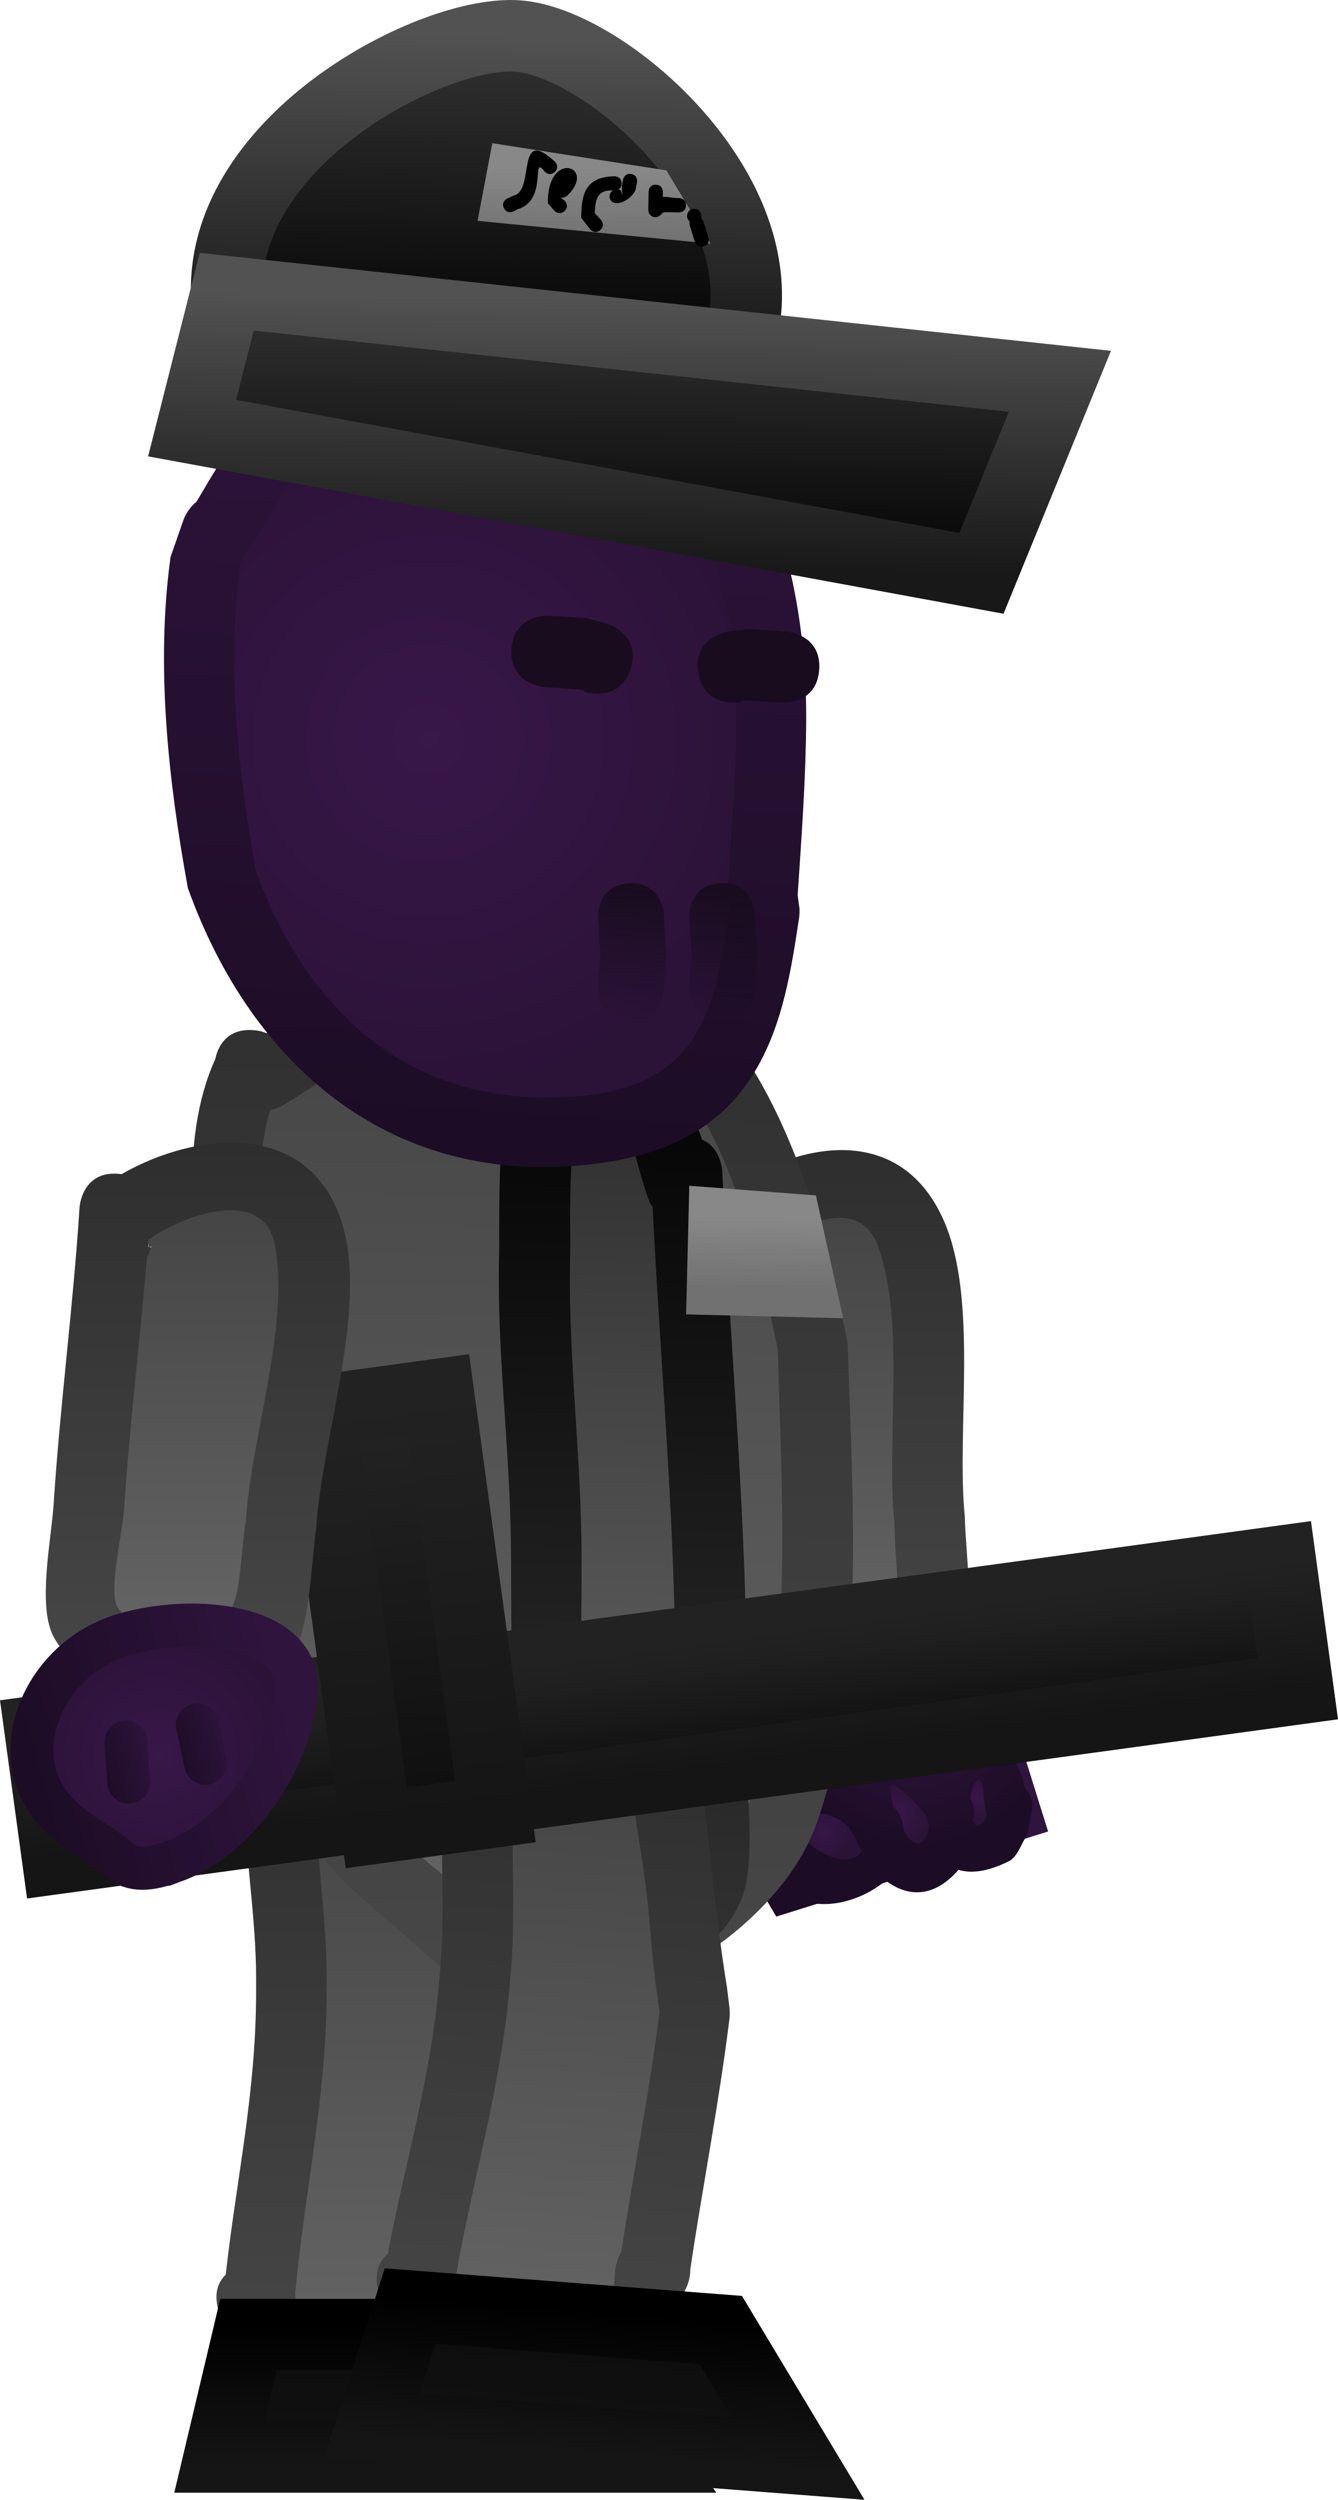<svg version="1.1" xmlns="http://www.w3.org/2000/svg" xmlns:xlink="http://www.w3.org/1999/xlink" width="46.806" height="87.39" viewBox="0,0,46.806,87.39"><defs><linearGradient x1="330.757" y1="151.067" x2="330.757" y2="170.686" gradientUnits="userSpaceOnUse" id="color-1"><stop offset="0" stop-color="#2e2e2e"/><stop offset="1" stop-color="#484848"/></linearGradient><linearGradient x1="330.789" y1="153.434" x2="330.789" y2="168.105" gradientUnits="userSpaceOnUse" id="color-2"><stop offset="0" stop-color="#454545"/><stop offset="1" stop-color="#646464"/></linearGradient><radialGradient cx="332.469" cy="172.41" r="3.864" gradientUnits="userSpaceOnUse" id="color-3"><stop offset="0" stop-color="#381749"/><stop offset="1" stop-color="#2b1237"/></radialGradient><linearGradient x1="336.156" y1="171.256" x2="328.781" y2="173.564" gradientUnits="userSpaceOnUse" id="color-4"><stop offset="0" stop-color="#2f143d"/><stop offset="1" stop-color="#1c0c25"/></linearGradient><radialGradient cx="334.004" cy="170.527" r="5.062" gradientUnits="userSpaceOnUse" id="color-5"><stop offset="0" stop-color="#2f143d"/><stop offset="1" stop-color="#1c0c25"/></radialGradient><radialGradient cx="330.801" cy="174.896" r="0.966" gradientUnits="userSpaceOnUse" id="color-6"><stop offset="0" stop-color="#381749"/><stop offset="1" stop-color="#2b1237"/></radialGradient><radialGradient cx="333.33" cy="174.265" r="1.125" gradientUnits="userSpaceOnUse" id="color-7"><stop offset="0" stop-color="#381749"/><stop offset="1" stop-color="#2b1237"/></radialGradient><radialGradient cx="336.196" cy="173.689" r="0.759" gradientUnits="userSpaceOnUse" id="color-8"><stop offset="0" stop-color="#381749"/><stop offset="1" stop-color="#2b1237"/></radialGradient><radialGradient cx="334.633" cy="169.207" r="1.587" gradientUnits="userSpaceOnUse" id="color-9"><stop offset="0" stop-color="#381749"/><stop offset="1" stop-color="#2b1237"/></radialGradient><linearGradient x1="315.315" y1="170.386" x2="315.315" y2="194.983" gradientUnits="userSpaceOnUse" id="color-10"><stop offset="0" stop-color="#2e2e2e"/><stop offset="1" stop-color="#484848"/></linearGradient><linearGradient x1="315.461" y1="173.147" x2="315.461" y2="192.634" gradientUnits="userSpaceOnUse" id="color-11"><stop offset="0" stop-color="#454545"/><stop offset="1" stop-color="#646464"/></linearGradient><linearGradient x1="319.124" y1="192.116" x2="319.124" y2="197.116" gradientUnits="userSpaceOnUse" id="color-12"><stop offset="0" stop-color="#0d0d0d"/><stop offset="1" stop-color="#111111"/></linearGradient><linearGradient x1="319.124" y1="192.116" x2="319.124" y2="197.116" gradientUnits="userSpaceOnUse" id="color-13"><stop offset="0" stop-color="#000000"/><stop offset="1" stop-color="#151515"/></linearGradient><linearGradient x1="320.598" y1="143.384" x2="319.665" y2="180.984" gradientUnits="userSpaceOnUse" id="color-14"><stop offset="0" stop-color="#2e2e2e"/><stop offset="1" stop-color="#484848"/></linearGradient><linearGradient x1="320.489" y1="145.84" x2="319.677" y2="178.575" gradientUnits="userSpaceOnUse" id="color-15"><stop offset="0" stop-color="#454545"/><stop offset="1" stop-color="#646464"/></linearGradient><linearGradient x1="324.112" y1="148.527" x2="323.409" y2="176.864" gradientUnits="userSpaceOnUse" id="color-16"><stop offset="0" stop-color="#5ca05c"/><stop offset="1" stop-color="#498049"/></linearGradient><linearGradient x1="324.225" y1="146.097" x2="323.405" y2="179.179" gradientUnits="userSpaceOnUse" id="color-17"><stop offset="0" stop-color="#000000"/><stop offset="1" stop-color="#323232"/></linearGradient><linearGradient x1="324.112" y1="148.527" x2="323.409" y2="176.864" gradientUnits="userSpaceOnUse" id="color-18"><stop offset="0" stop-color="#2d2d2d"/><stop offset="1" stop-color="#686868"/></linearGradient><linearGradient x1="329.274" y1="153.427" x2="329.212" y2="155.926" gradientUnits="userSpaceOnUse" id="color-19"><stop offset="0" stop-color="#ababab"/><stop offset="1" stop-color="#7f7f7f"/></linearGradient><linearGradient x1="329.274" y1="153.427" x2="329.212" y2="155.926" gradientUnits="userSpaceOnUse" id="color-20"><stop offset="0" stop-color="#888888"/><stop offset="1" stop-color="#717171"/></linearGradient><linearGradient x1="322.441" y1="170.981" x2="320.613" y2="194.668" gradientUnits="userSpaceOnUse" id="color-21"><stop offset="0" stop-color="#2e2e2e"/><stop offset="1" stop-color="#484848"/></linearGradient><linearGradient x1="322.439" y1="172.908" x2="320.939" y2="192.337" gradientUnits="userSpaceOnUse" id="color-22"><stop offset="0" stop-color="#454545"/><stop offset="1" stop-color="#646464"/></linearGradient><linearGradient x1="324.782" y1="191.774" x2="324.398" y2="196.76" gradientUnits="userSpaceOnUse" id="color-23"><stop offset="0" stop-color="#0d0d0d"/><stop offset="1" stop-color="#111111"/></linearGradient><linearGradient x1="324.782" y1="191.774" x2="324.398" y2="196.76" gradientUnits="userSpaceOnUse" id="color-24"><stop offset="0" stop-color="#000000"/><stop offset="1" stop-color="#151515"/></linearGradient><linearGradient x1="325.036" y1="168.409" x2="325.644" y2="172.86" gradientUnits="userSpaceOnUse" id="color-25"><stop offset="0" stop-color="#242424"/><stop offset="1" stop-color="#0e0e0e"/></linearGradient><linearGradient x1="325.036" y1="168.409" x2="325.644" y2="172.86" gradientUnits="userSpaceOnUse" id="color-26"><stop offset="0" stop-color="#222222"/><stop offset="1" stop-color="#151515"/></linearGradient><linearGradient x1="315.193" y1="159.894" x2="317.185" y2="174.48" gradientUnits="userSpaceOnUse" id="color-27"><stop offset="0" stop-color="#242424"/><stop offset="1" stop-color="#0e0e0e"/></linearGradient><linearGradient x1="315.193" y1="159.894" x2="317.185" y2="174.48" gradientUnits="userSpaceOnUse" id="color-28"><stop offset="0" stop-color="#222222"/><stop offset="1" stop-color="#151515"/></linearGradient><linearGradient x1="308.86" y1="150.812" x2="308.86" y2="170.303" gradientUnits="userSpaceOnUse" id="color-29"><stop offset="0" stop-color="#2e2e2e"/><stop offset="1" stop-color="#484848"/></linearGradient><linearGradient x1="308.807" y1="153.171" x2="308.807" y2="167.754" gradientUnits="userSpaceOnUse" id="color-30"><stop offset="0" stop-color="#454545"/><stop offset="1" stop-color="#646464"/></linearGradient><radialGradient cx="307.514" cy="172.246" r="4.743" gradientUnits="userSpaceOnUse" id="color-31"><stop offset="0" stop-color="#381749"/><stop offset="1" stop-color="#2b1237"/></radialGradient><linearGradient x1="312.071" y1="170.929" x2="302.957" y2="173.563" gradientUnits="userSpaceOnUse" id="color-32"><stop offset="0" stop-color="#2f143d"/><stop offset="1" stop-color="#1c0c25"/></linearGradient><linearGradient x1="309.962" y1="171.551" x2="308.006" y2="172.116" gradientUnits="userSpaceOnUse" id="color-33"><stop offset="0" stop-color="#2f143d"/><stop offset="1" stop-color="#1c0c25"/></linearGradient><linearGradient x1="307.37" y1="172.184" x2="305.414" y2="172.749" gradientUnits="userSpaceOnUse" id="color-34"><stop offset="0" stop-color="#2f143d"/><stop offset="1" stop-color="#1c0c25"/></linearGradient><linearGradient x1="319.851" y1="121.898" x2="317.883" y2="151.488" gradientUnits="userSpaceOnUse" id="color-35"><stop offset="0" stop-color="#2f143d"/><stop offset="1" stop-color="#1c0c25"/></linearGradient><radialGradient cx="316.927" cy="136.707" r="12.387" gradientUnits="userSpaceOnUse" id="color-36"><stop offset="0" stop-color="#381749"/><stop offset="1" stop-color="#2b1237"/></radialGradient><linearGradient x1="324.171" y1="141.743" x2="323.851" y2="146.555" gradientUnits="userSpaceOnUse" id="color-37"><stop offset="0" stop-color="#180c1e"/><stop offset="1" stop-color="#180c1e" stop-opacity="0"/></linearGradient><linearGradient x1="327.362" y1="141.737" x2="327.042" y2="146.548" gradientUnits="userSpaceOnUse" id="color-38"><stop offset="0" stop-color="#180c1e"/><stop offset="1" stop-color="#180c1e" stop-opacity="0"/></linearGradient><linearGradient x1="319.108" y1="112.099" x2="318.921" y2="122.906" gradientUnits="userSpaceOnUse" id="color-39"><stop offset="0" stop-color="#333333"/><stop offset="1" stop-color="#040404"/></linearGradient><linearGradient x1="319.108" y1="112.099" x2="318.921" y2="122.906" gradientUnits="userSpaceOnUse" id="color-40"><stop offset="0" stop-color="#525252"/><stop offset="1" stop-color="#181818"/></linearGradient><linearGradient x1="323.901" y1="121.302" x2="323.739" y2="130.689" gradientUnits="userSpaceOnUse" id="color-41"><stop offset="0" stop-color="#333333"/><stop offset="1" stop-color="#040404"/></linearGradient><linearGradient x1="323.901" y1="121.302" x2="323.739" y2="130.689" gradientUnits="userSpaceOnUse" id="color-42"><stop offset="0" stop-color="#525252"/><stop offset="1" stop-color="#181818"/></linearGradient><linearGradient x1="323.462" y1="116.787" x2="323.419" y2="119.321" gradientUnits="userSpaceOnUse" id="color-43"><stop offset="0" stop-color="#888888"/><stop offset="1" stop-color="#717171"/></linearGradient></defs><g transform="translate(-301.937,-110.862)"><g data-paper-data="{&quot;isPaintingLayer&quot;:true}" fill-rule="nonzero" stroke-linejoin="miter" stroke-miterlimit="10" stroke-dasharray="" stroke-dashoffset="0" style="mix-blend-mode: normal"><g stroke-linecap="butt"><g stroke="none" stroke-width="0.5"><path d="M328.321,155.614c0.24,2.922 0.367,5.852 0.662,8.778c0.07,0.694 -0.086,2.725 0.279,3.312c0.286,0.46 1.05,0.295 1.59,0.332c3.161,0.212 2.387,-1.308 2.342,-4c-0.29,-2.85 0.409,-6.877 -0.549,-9.545c-0.74,-2.061 -3.37,-0.483 -4.376,0.506c0.006,0.067 0.012,0.133 0.017,0.199l0.12,0.019c0,0 -0.007,0.179 -0.085,0.399zM326.947,152.848c2.422,-1.985 6.393,-2.986 8.005,0.681c1.221,2.776 0.433,7.329 0.737,10.359c0.023,1.264 0.394,3.647 -0.156,4.799c-1.181,2.474 -6.623,2.665 -8.281,0.505c-0.742,-0.966 -0.636,-3.358 -0.757,-4.549c-0.351,-3.473 -0.459,-6.955 -0.811,-10.418c0,0 -0.126,-1.244 1.118,-1.369c0.05,-0.005 0.098,-0.008 0.144,-0.009z" fill="url(#color-1)"/><path d="M328.385,155.169l-0.077,0.072c-0.006,-0.067 -0.054,-0.223 -0.06,-0.29c1.006,-0.99 3.67,-2.571 4.41,-0.509c0.958,2.668 0.275,6.785 0.565,9.634c0.045,2.692 0.79,4.222 -2.371,4.009c-0.54,-0.036 -1.316,0.127 -1.602,-0.333c-0.364,-0.587 -0.221,-2.623 -0.291,-3.317c-0.295,-2.926 -0.42,-5.945 -0.66,-8.866c0.077,-0.22 0.086,-0.4 0.086,-0.4z" data-paper-data="{&quot;noHover&quot;:false,&quot;origItem&quot;:[&quot;Path&quot;,{&quot;applyMatrix&quot;:true,&quot;segments&quot;:[[[616.01757,324.85208],[0.42222,0.19775],[-5.862,-0.10908]],[[598.41748,324.4053],[5.88139,0],[-1.39497,0]],[[591.77102,324.29391],[1.24103,-0.60726],[-0.97287,0.47604]],[[590.7917,327.39212],[0.18086,-1.06789],[-1.058,6.24707]],[[598.28123,332.85556],[-5.36576,-0.45131],[5.72909,-0.0041]],[[617.38488,333.68111],[-5.50117,1.3696],[4.2505,-1.05822]],[[617.25671,324.87154],[1.76693,2.20033],[-0.1335,-0.00169]],[[616.85624,324.86607],[0.13349,0.00196],[0,0]],[616.79521,325.10061]],&quot;closed&quot;:true}]}" fill="url(#color-2)"/></g><g><path d="M329.111,170.775c1.516,-2.14 6.166,-2.33 6.166,-2.33l1.759,5.623l-7.376,2.308c0,0 -2.065,-3.46 -0.55,-5.601z" fill="url(#color-3)" stroke="url(#color-4)" stroke-width="2.5"/><path d="M331.678,174.904c-0.214,-0.555 -1.423,-0.897 -1.738,-0.385c-0.377,0.613 1.542,1.919 2.116,1.05c-0.093,-0.163 -0.176,-0.333 -0.248,-0.507c-0.085,-0.084 -0.13,-0.158 -0.13,-0.158zM333.52,174.522l0.06,0.333c0.303,0.502 0.67,0.7 0.835,-0.2l-0.139,-0.376c-0.163,-0.192 -0.329,-0.381 -0.513,-0.551c-0.186,-0.172 -0.64,-0.639 -0.654,-0.386c-0.009,0.179 0.037,0.432 0.117,0.697c0.231,0.188 0.295,0.483 0.295,0.483zM328.636,175.751c-0.722,-2.455 1.26,-3.326 2.927,-2.754c0.181,-0.722 0.731,-1.238 1.796,-1.195c0.508,0.02 0.965,0.361 1.373,0.663c0.03,0.022 0.058,0.044 0.087,0.068c0.036,-0.069 0.075,-0.136 0.116,-0.199c-0.692,-0.44 -0.985,-1.557 -1.742,-1.834c-0.421,-0.154 -0.895,0.052 -1.343,0.058l-0.93,-0.852c0,0 -0.35,-0.693 0.324,-1.056c0.058,-0.208 0.182,-0.351 0.182,-0.351c0.78,-0.875 0.926,-1.296 2.154,-1.598c1.769,-0.435 3.824,1.618 3.744,3.416c-0.024,0.547 -0.163,1.249 -0.524,1.752c0.189,0.127 0.385,0.304 0.586,0.539c0.236,0.274 0.314,0.645 0.424,0.996c0.279,0.26 0.237,0.677 0.237,0.677l-0.172,0.914c-0.221,0.314 -0.319,0.773 -0.663,0.942c-0.739,0.363 -1.314,0.426 -1.746,0.291c-0.876,1.012 -1.803,0.943 -2.542,0.375c-1.334,1.115 -3.647,1.333 -4.289,-0.852zM336.451,174.309c-0.023,-0.044 -0.035,-0.072 -0.035,-0.072c-0.126,-0.354 -0.018,-1.321 -0.309,-1.084c-0.119,0.097 -0.185,0.338 -0.204,0.599c0.091,0.153 0.197,0.418 0.07,0.701c0.09,0.253 0.255,0.314 0.477,-0.144zM332.918,169.005c1.181,0.125 2.133,0.575 2.714,1.918c0.102,0.235 0.11,-0.507 0.1,-0.763c-0.022,-0.541 -0.554,-1.271 -0.914,-1.637c-0.683,-0.695 -1.38,-0.1 -1.9,0.482z" fill="url(#color-5)" stroke="none" stroke-width="0.5"/><path d="M331.84,175.062c0.072,0.174 0.153,0.358 0.246,0.52c-0.574,0.869 -2.55,-0.466 -2.173,-1.079c0.315,-0.512 1.582,-0.162 1.796,0.393c0,0 0.046,0.081 0.131,0.165z" data-paper-data="{&quot;noHover&quot;:false,&quot;origItem&quot;:[&quot;Path&quot;,{&quot;applyMatrix&quot;:true,&quot;segments&quot;:[[[713.45739,344.01345],[0,0],[-1.18729,0.07749]],[[711.6847,347.09997],[-0.78859,-0.90597],[0.94514,1.08581]],[[714.95349,343.68807],[1.31533,1.61513],[-0.36571,0.08035]],[[713.8376,343.85931],[0.37577,-0.0336],[-0.21177,0.11203]]],&quot;closed&quot;:true}]}" fill="url(#color-6)" stroke="none" stroke-width="0.5"/><path d="M333.195,174.029c-0.081,-0.264 -0.116,-0.533 -0.106,-0.712c0.013,-0.253 0.486,0.208 0.672,0.38c0.185,0.17 0.383,0.395 0.546,0.586l0.134,0.39c-0.165,0.9 -0.568,0.715 -0.871,0.213l-0.071,-0.339c0,0 -0.073,-0.329 -0.304,-0.517z" data-paper-data="{&quot;noHover&quot;:false,&quot;origItem&quot;:[&quot;Path&quot;,{&quot;applyMatrix&quot;:true,&quot;segments&quot;:[[713.82736,340.26916],[[714.49854,340.35442],[0,0],[1.14027,-0.27893]],[[714.61501,338.64132],[1.61915,0.85151],[0,0]],[[713.81479,338.68239],[0,0],[-0.463,0.19701]],[[712.45674,339.33334],[0.43528,-0.2507],[-0.43855,0.25258]],[[711.32956,340.35047],[-0.47431,-0.17649],[0.33621,0.1251]],[[712.7295,340.54308],[-0.55295,-0.00423],[0.49603,-0.32863]]],&quot;closed&quot;:true}]}" fill="url(#color-7)" stroke="none" stroke-width="0.5"/><path d="M335.964,174.484c0.127,-0.283 0.003,-0.595 -0.088,-0.748c0.019,-0.261 0.11,-0.519 0.23,-0.615c0.292,-0.237 0.205,0.787 0.331,1.141c0,0 0.01,0.029 0.034,0.073c-0.223,0.459 -0.416,0.402 -0.506,0.149z" data-paper-data="{&quot;noHover&quot;:false,&quot;origItem&quot;:[&quot;Path&quot;,{&quot;applyMatrix&quot;:true,&quot;segments&quot;:[[[715.17227,334.54677],[0.74271,0.69867],[-0.09765,0.01859]],[[715.01337,334.56944],[0,0],[-0.75102,0.02862]],[[712.75938,334.51273],[-0.27742,-0.69849],[0.1134,0.28552]],[[713.78191,335.2593],[-0.48756,-0.19192],[0.34728,-0.08294]],[[715.16273,335.54445],[-0.46486,-0.41063],[0.53654,-0.01982]]],&quot;closed&quot;:true}]}" fill="url(#color-8)" stroke="none" stroke-width="0.5"/><path d="M334.828,168.493c0.36,0.366 0.912,1.136 0.934,1.677c0.011,0.256 -0.005,1.011 -0.107,0.775c-0.581,-1.343 -1.585,-1.828 -2.766,-1.954c0.52,-0.582 1.256,-1.193 1.939,-0.498z" data-paper-data="{&quot;noHover&quot;:false,&quot;origItem&quot;:[&quot;Path&quot;,{&quot;applyMatrix&quot;:true,&quot;segments&quot;:[[[702.93741,338.12353],[-0.80111,-1.3408],[0.9444,-2.1794]],[[708.21863,334.08789],[-2.91026,0.30733],[0.51019,-0.05388]],[[706.82186,333.44151],[0.49549,0.133],[-1.04577,-0.28072]],[[703.15134,334.20874],[0.91368,-0.46802],[-1.73453,0.8885]]],&quot;closed&quot;:true}]}" fill="url(#color-9)" stroke="none" stroke-width="0.5"/></g></g><g stroke-linecap="butt"><g data-paper-data="{&quot;index&quot;:null}" stroke="none" stroke-width="0.5"><path d="M309.982,192.451l-0.334,-0.655c0,0 -0.415,-0.83 0.185,-1.417c0.379,-3.388 1.063,-6.352 1.063,-9.903c0,0 0,-1.25 1.25,-1.25c1.25,0 1.25,1.25 1.25,1.25c0,0 0,1.25 -1.25,1.25c-1.25,0 -1.25,-1.25 -1.25,-1.25v-0.414c0.005,-2.219 -0.412,-4.391 -0.414,-6.622c0,0 0,-1.192 1.164,-1.248l0.763,-0.479c1.677,-0.608 3.014,-0.933 4.681,-1.018c0.14,-0.117 0.328,-0.213 0.579,-0.269c1.22,-0.271 1.491,0.949 1.491,0.949c0.65,2.926 1.082,5.897 1.788,8.806l0.149,0.739c0,0 0.012,0.058 0.017,0.151c0.009,0.093 0.006,0.151 0.006,0.151c-0.135,2.971 -0.481,5.9 -0.692,8.862l0.003,0.187c0,0 0,0.288 -0.138,0.587c0,0.402 0,0.804 0,1.207v1.204c0.02,0.424 -0.122,0.709 -0.312,0.9c-0.175,0.205 -0.447,0.37 -0.871,0.386c-3.67,0.31 -6.845,1.473 -9.129,-2.104zM317.794,190.271c0,0 0,-0.319 0.161,-0.634c0.208,-2.799 0.527,-5.57 0.661,-8.378l-0.097,-0.489c-0.605,-2.503 -1.013,-5.048 -1.527,-7.573c-1.318,0.081 -2.347,0.362 -3.729,0.866l-0.264,0.196c0.077,1.946 0.393,3.852 0.397,5.803v0.414c0,3.707 -0.776,6.911 -1.11,10.472l0.006,0.29c0,0 0,0.06 -0.013,0.154c1.279,1.742 3.414,1.164 5.515,0.819c0,-0.73 0,-1.571 0,-1.939z" fill="url(#color-10)"/><path d="M317.806,192.259c-2.101,0.344 -4.266,0.921 -5.545,-0.821c0.013,-0.094 0.013,-0.154 0.013,-0.154l-0.007,-0.29c0.334,-3.561 1.096,-6.85 1.096,-10.556l0.003,-0.416c-0.004,-1.951 -0.305,-3.865 -0.382,-5.811l0.266,-0.197c1.382,-0.504 2.431,-0.785 3.749,-0.866c0.514,2.525 0.956,5.091 1.56,7.594l0.1,0.495c-0.134,2.808 -0.48,5.648 -0.688,8.447c-0.161,0.315 -0.163,0.635 -0.163,0.635c0,0.369 -0.003,1.21 -0.003,1.94z" data-paper-data="{&quot;noHover&quot;:false,&quot;origItem&quot;:[&quot;Path&quot;,{&quot;applyMatrix&quot;:true,&quot;segments&quot;:[[[329.34589,196.45675],[0,0.36854],[0,0]],[[329.50667,195.82278],[-0.16078,0.31546],[0.20811,-2.79922]],[[330.16794,187.44507],[-0.13425,2.80784],[0,0]],[[330.07085,186.95568],[0,0],[-0.60488,-2.50272]],[[328.54369,179.3825],[0.51447,2.5252],[-1.31764,0.08123]],[[324.81473,180.24814],[1.38162,-0.50411],[0,0]],[[324.55041,180.44449],[0,0],[0.07662,1.9458]],[[324.94774,186.24748],[-0.00418,-1.95127],[0,0]],[[324.94774,186.66137],[0,0],[0,3.7065]],[[323.83783,197.13298],[0.33393,-3.56105],[0,0]],[323.84403,197.42249],[[323.83081,197.57676],[0.01322,-0.09403],[1.27911,1.74231]],[[329.34589,198.39616],[-2.10106,0.34423],[0,-0.73049]]],&quot;closed&quot;:true}]}" fill="url(#color-11)"/></g><path d="M309.615,196.754l1.015,-4.277h10.899l3.045,4.277z" fill="url(#color-12)" stroke="url(#color-13)" stroke-width="2.5"/></g><g stroke-linecap="butt"><path d="M309.47,147.881c0.071,-0.345 0.332,-1.052 1.278,-1.01c0.202,0.009 0.369,0.049 0.509,0.11c2.108,-1.324 4.297,-2.854 6.749,-3.352c9.188,-1.864 12.166,7.165 13.582,14.173c0.154,5.15 0.675,12.007 -1.119,16.897c-1.43,3.897 -7.619,7.673 -11.726,5.843c-0.928,-0.413 -2.244,-1.667 -3.051,-2.388c-3.352,-2.671 -5.865,-6.417 -6.948,-10.655c-0.755,-2.953 0.019,-6.769 0.056,-9.818c0.039,-3.221 -0.671,-6.849 0.67,-9.801zM311.419,149.706c-0.747,2.381 -0.091,5.61 -0.12,8.009c-0.034,2.772 -0.842,6.5 -0.132,9.171c1.003,3.774 3.154,6.979 6.138,9.36c0.495,0.443 1.848,1.711 2.432,2.004c2.662,1.337 7.523,-1.902 8.381,-4.401c1.59,-4.635 1.101,-10.913 0.986,-15.763c-1.123,-5.482 -3.095,-13.539 -10.586,-12.01c-2.406,0.491 -4.599,2.226 -6.648,3.464c0,0 -0.186,0.113 -0.45,0.166z" data-paper-data="{&quot;index&quot;:null}" fill="url(#color-14)" stroke="none" stroke-width="0.5"/><path d="M311.842,149.498c2.05,-1.239 4.264,-2.981 6.671,-3.472c7.49,-1.528 9.513,6.557 10.636,12.039c0.115,4.85 0.588,11.19 -1.003,15.824c-0.857,2.499 -5.748,5.747 -8.41,4.41c-0.584,-0.293 -1.946,-1.562 -2.44,-2.005c-2.984,-2.381 -5.17,-5.611 -6.173,-9.385c-0.71,-2.67 0.098,-6.445 0.132,-9.217c0.029,-2.399 -0.61,-5.646 0.136,-8.027c0.264,-0.053 0.452,-0.167 0.452,-0.167z" data-paper-data="{&quot;noHover&quot;:false,&quot;origItem&quot;:[&quot;Path&quot;,{&quot;applyMatrix&quot;:true,&quot;segments&quot;:[[[676.95363,327.53763],[0.52277,-0.13029],[-1.28111,4.82322]],[[677.42355,343.54993],[-0.15471,-4.79615],[0.17873,5.54086]],[[677.97299,361.88541],[-1.65452,-5.27281],[2.33812,7.45136]],[[691.0677,380.04187],[-6.17325,-4.49245],[1.0278,0.84204]],[[696.10429,383.8304],[-1.19344,-0.53461],[5.43667,2.43539]],[[712.45871,374.29465],[-1.49146,5.06858],[2.76649,-9.40165]],[[713.03049,342.71279],[0.65934,9.6801],[-2.73024,-10.85366]],[[690.81498,319.65452],[14.83008,-3.71801],[-4.76467,1.19454]],[[677.83852,327.16594],[3.98524,-2.65696],[0,0]]],&quot;closed&quot;:true}],&quot;index&quot;:null}" fill="url(#color-15)" stroke="none" stroke-width="0.5"/><path d="M325.536,171.532c-0.034,1.379 -0.116,2.765 -0.106,4.144c0.003,0.412 0.304,1.214 -0.108,1.233c-0.531,0.024 -1.015,-0.346 -1.539,-0.434c-1.878,-3.604 -1.448,-7.899 -1.508,-11.848c-0.049,-3.258 -0.475,-6.616 -0.392,-9.866c0.029,-1.125 -0.196,-5.793 0.947,-6.265c1.061,0.965 1.313,3.057 1.839,4.413l0.097,0.137c0.301,6.11 0.923,12.392 0.772,18.487z" data-paper-data="{&quot;noHover&quot;:false,&quot;origItem&quot;:[&quot;Path&quot;,{&quot;applyMatrix&quot;:true,&quot;segments&quot;:[[[695.28471,336.78703],[0.90515,12.20038],[0,0]],[[695.08577,336.5182],[0,0],[-1.1183,-2.68565]],[[691.20635,327.78622],[2.16851,1.87744],[-2.26047,0.99958]],[[689.64076,340.3558],[0.0015,-2.25151],[-0.00433,6.50217]],[[690.94745,359.88474],[-0.25953,-6.51127],[0.31463,7.89377]],[[694.48771,383.47986],[-3.93349,-7.11322],[1.0523,0.14957]],[[697.57617,384.27276],[-1.06024,0.07479],[0.82282,-0.05804]],[[697.72931,381.8029],[0.02636,0.82445],[-0.08813,-2.75645]],[[697.72931,373.51348],[0,2.75805],[0,-12.1937]]],&quot;closed&quot;:true}],&quot;index&quot;:null}" fill="url(#color-16)" stroke="none" stroke-width="0.5"/><path d="M326.495,150.701c0.673,0.285 0.708,1.102 0.708,1.102c0.273,6.551 0.985,13.196 0.823,19.742c-0.037,1.478 0.442,4.544 -0.216,5.864c-1.38,2.767 -3.29,1.745 -5.534,1.01c-2.789,-4.254 -2.395,-8.891 -2.47,-13.791c-0.051,-3.294 -0.49,-6.594 -0.411,-9.882c0.044,-1.804 -0.209,-6.491 1.294,-7.804c0.665,-0.581 1.668,-0.581 2.503,-0.872c2.162,1.481 2.613,2.7 3.304,4.629zM324.759,153.095l-0.096,-0.137c-0.526,-1.356 -0.77,-3.447 -1.831,-4.413c-1.142,0.472 -0.91,5.138 -0.938,6.263c-0.083,3.25 0.362,6.52 0.411,9.778c0.059,3.95 -0.401,8.234 1.477,11.838c0.524,0.088 1.003,0.459 1.534,0.435c0.412,-0.019 0.11,-0.82 0.107,-1.233c-0.01,-1.379 0.069,-2.765 0.103,-4.143c0.151,-6.095 -0.466,-12.278 -0.767,-18.388z" data-paper-data="{&quot;index&quot;:null}" fill="url(#color-17)" stroke="none" stroke-width="0.5"/><path d="M325.536,171.532c-0.034,1.379 -0.116,2.765 -0.106,4.144c0.003,0.412 0.304,1.214 -0.108,1.233c-0.531,0.024 -1.015,-0.346 -1.539,-0.434c-1.878,-3.604 -1.448,-7.899 -1.508,-11.848c-0.049,-3.258 -0.475,-6.616 -0.392,-9.866c0.029,-1.125 -0.196,-5.793 0.947,-6.265c1.061,0.965 1.313,3.057 1.839,4.413l0.097,0.137c0.301,6.11 0.923,12.392 0.772,18.487z" data-paper-data="{&quot;noHover&quot;:false,&quot;origItem&quot;:[&quot;Path&quot;,{&quot;applyMatrix&quot;:true,&quot;segments&quot;:[[[644.96902,304.39116],[0.90516,12.20036],[0,0]],[[644.77008,304.12232],[0,0],[-1.1183,-2.68566]],[[640.89066,295.39034],[2.1685,1.87744],[-2.26048,0.99958]],[[639.32506,307.95992],[0.0015,-2.25152],[-0.00432,6.50216]],[[640.63176,327.48886],[-0.25954,-6.51126],[0.31462,7.89378]],[[644.17202,351.08398],[-3.9335,-7.11322],[1.0523,0.14956]],[[647.26048,351.87688],[-1.06024,0.0748],[0.82282,-0.05804]],[[647.41362,349.40702],[0.02636,0.82446],[-0.08812,-2.75644]],[[647.41362,341.1176],[0,2.75806],[0,-12.1937]]],&quot;closed&quot;:true,&quot;fillColor&quot;:[0,0,0,1]}]}" fill="url(#color-18)" stroke="none" stroke-width="0.5"/><path d="M327.219,155.592l0.048,-1.931l2.193,0.167l0.406,1.829z" data-paper-data="{&quot;index&quot;:null}" fill="url(#color-19)" stroke="url(#color-20)" stroke-width="2.5"/></g><g stroke-linecap="butt"><g data-paper-data="{&quot;index&quot;:null}" stroke="none" stroke-width="0.5"><path d="M315.491,191.733l-0.283,-0.679c0,0 -0.35,-0.859 0.293,-1.398c0.639,-3.348 1.549,-6.251 1.822,-9.792c0,0 0.096,-1.246 1.343,-1.15c1.246,0.096 1.15,1.343 1.15,1.343c0,0 -0.096,1.246 -1.343,1.15c-1.246,-0.096 -1.15,-1.343 -1.15,-1.343l0.032,-0.413c0.176,-2.212 -0.073,-4.409 0.097,-6.634l1.898,-1.02c1.719,-0.477 2.964,-0.707 4.634,-0.663c0.149,-0.106 2.28,0.293 2.28,0.293c0.423,2.968 0.624,5.963 1.105,8.918l0.092,0.748c0,0 0.007,0.058 0.005,0.151c0.001,0.093 -0.006,0.151 -0.006,0.151c-0.363,2.952 -0.934,5.845 -1.372,8.782l-0.011,0.187c0,0 -0.022,0.287 -0.183,0.575c-0.031,0.401 -0.062,0.802 -0.093,1.203l-0.093,1.201c-0.013,0.425 -0.176,0.698 -0.381,0.874c-0.19,0.191 -0.474,0.335 -0.898,0.318c-3.683,0.027 -6.938,0.942 -8.94,-2.8zM323.447,190.161c0,0 0.025,-0.318 0.209,-0.62c0.423,-2.775 0.954,-5.513 1.304,-8.302l-0.059,-0.495c-0.41,-2.542 -0.621,-5.111 -0.94,-7.668c-1.32,-0.02 -2.368,0.18 -3.785,0.576l-0.279,0.175c-0.073,1.946 0.095,3.871 -0.051,5.816l-0.032,0.413c-0.285,3.696 -1.306,6.83 -1.913,10.355l-0.016,0.289c0,0 -0.005,0.06 -0.025,0.153c1.141,1.836 3.314,1.423 5.436,1.242c0.056,-0.728 0.121,-1.566 0.149,-1.934z" fill="url(#color-21)"/><path d="M323.307,192.143c-2.121,0.181 -4.324,0.59 -5.465,-1.245c0.02,-0.093 0.025,-0.153 0.025,-0.153l0.016,-0.289c0.607,-3.525 1.62,-6.745 1.905,-10.441l0.035,-0.415c0.146,-1.946 -0.007,-3.877 0.067,-5.823l0.28,-0.176c1.416,-0.396 2.484,-0.596 3.804,-0.575c0.166,1.336 0.424,2.691 0.584,4.034c0.146,1.228 0.191,2.444 0.387,3.658l0.062,0.501c-0.35,2.789 -0.914,5.595 -1.337,8.369c-0.185,0.302 -0.211,0.62 -0.211,0.62c-0.028,0.367 -0.096,1.206 -0.152,1.934z" data-paper-data="{&quot;noHover&quot;:false,&quot;origItem&quot;:[&quot;Path&quot;,{&quot;applyMatrix&quot;:true,&quot;segments&quot;:[[[656.20845,399.25981],[0,0.73707],[0,0]],[[656.53001,397.99186],[-0.32156,0.63093],[0.41621,-5.59843]],[[657.85254,381.23645],[-0.26849,5.61568],[0,0]],[[657.65836,380.25767],[0,0],[-1.20977,-5.00543]],[[654.60405,365.11129],[1.02893,5.0504],[-2.63528,0.16247]],[[647.14612,366.84258],[2.76323,-1.00821],[0,0]],[[646.61747,367.23529],[0,0],[0.15324,3.89159]],[[647.41214,378.84126],[-0.00836,-3.90254],[0,0]],[[647.41214,379.66904],[0,0],[0,7.413]],[[645.19232,400.61227],[0.66787,-7.12211],[0,0]],[645.20473,401.19129],[[645.17828,401.49982],[0.02645,-0.18806],[2.55822,3.48462]],[[656.20845,403.13861],[-4.20212,0.68846],[0,-1.46098]]],&quot;closed&quot;:true}]}" fill="url(#color-22)"/></g><path d="M314.945,195.667l1.341,-4.186l10.867,0.839l2.706,4.499z" fill="url(#color-23)" stroke="url(#color-24)" stroke-width="2.5"/></g><g><g stroke-width="2.5" stroke-linecap="butt"><path d="M303.953,175.823l-0.608,-4.452l43.383,-5.926l0.608,4.452z" fill="url(#color-25)" stroke="url(#color-26)"/><path d="M315.102,174.764l-1.992,-14.585l4.167,-0.569l1.992,14.585z" fill="url(#color-27)" stroke="url(#color-28)"/></g><g><g stroke="none" stroke-width="0.5" stroke-linecap="butt"><path d="M307.092,154.863c-0.242,2.921 -0.598,5.833 -0.787,8.768c-0.045,0.696 -0.532,2.674 -0.268,3.313c0.206,0.501 0.988,0.463 1.515,0.588c3.083,0.728 2.569,-0.899 2.966,-3.562c0.181,-2.859 1.531,-6.717 1.024,-9.506c-0.392,-2.155 -3.245,-1.029 -4.4,-0.218c-0.005,0.067 -0.01,0.133 -0.016,0.2l0.115,0.038c0,0 -0.037,0.176 -0.149,0.38zM306.191,151.908c2.714,-1.561 6.796,-1.897 7.785,1.985c0.749,2.939 -0.775,7.301 -0.972,10.339c-0.185,1.251 -0.21,3.663 -0.941,4.709c-1.571,2.246 -6.971,1.542 -8.252,-0.86c-0.573,-1.075 -0.077,-3.417 -0,-4.611c0.224,-3.483 0.688,-6.936 0.909,-10.409c0,0 0.08,-1.247 1.327,-1.167c0.05,0.003 0.098,0.008 0.144,0.015z" fill="url(#color-29)"/><path d="M307.228,154.434l-0.088,0.058c0.005,-0.067 -0.017,-0.229 -0.012,-0.296c1.154,-0.811 4.042,-1.934 4.434,0.221c0.507,2.789 -0.842,6.738 -1.023,9.597c-0.397,2.663 0.087,4.294 -2.996,3.566c-0.527,-0.124 -1.319,-0.09 -1.525,-0.591c-0.263,-0.639 0.212,-2.624 0.257,-3.32c0.188,-2.935 0.56,-5.933 0.803,-8.854c0.112,-0.204 0.151,-0.381 0.151,-0.381z" data-paper-data="{&quot;noHover&quot;:false,&quot;origItem&quot;:[&quot;Path&quot;,{&quot;applyMatrix&quot;:true,&quot;segments&quot;:[[[616.01757,324.85208],[0.42222,0.19775],[-5.862,-0.10908]],[[598.41748,324.4053],[5.88139,0],[-1.39497,0]],[[591.77102,324.29391],[1.24103,-0.60726],[-0.97287,0.47604]],[[590.7917,327.39212],[0.18086,-1.06789],[-1.058,6.24707]],[[598.28123,332.85556],[-5.36576,-0.45131],[5.72909,-0.0041]],[[617.38488,333.68111],[-5.50117,1.3696],[4.2505,-1.05822]],[[617.25671,324.87154],[1.76693,2.20033],[-0.1335,-0.00169]],[[616.85624,324.86607],[0.13349,0.00196],[0,0]],[616.79521,325.10061]],&quot;closed&quot;:true}]}" fill="url(#color-30)"/></g><g stroke-width="1.5"><path d="M308.04,175.921c-0.864,0.319 -1.473,0.384 -1.962,-0.061c-0.856,-0.779 -2.082,-1.096 -2.741,-2.503c-0.905,-1.932 0.433,-4.634 2.95,-5.361c2.517,-0.727 6.056,-0.286 6.007,1.847c-0.05,2.187 -1.833,5.184 -4.253,6.079z" fill="url(#color-31)" stroke="url(#color-32)" stroke-linecap="butt"/><path d="M308.841,171.162l0.286,1.343" fill="none" stroke="url(#color-33)" stroke-linecap="round"/><path d="M306.343,171.768l0.098,1.397" fill="none" stroke="url(#color-34)" stroke-linecap="round"/></g></g></g><g><g stroke="none" stroke-width="0.5" stroke-linecap="butt"><path d="M310.38,130.676c-0.481,3.458 -0.067,7.15 0.544,10.583c1.684,4.643 4.955,7.964 10.216,7.924c1.645,-0.013 3.534,-0.283 4.682,-1.616c1.12,-1.3 1.339,-3.231 1.581,-4.877l-0.055,-0.699c0.134,-2.011 0.286,-4.008 0.294,-6.024c0.021,-3.208 -0.649,-6.926 -2.834,-9.438c-2.316,-2.663 -7.535,-2.712 -10.494,-0.975c-1.639,0.962 -2.549,2.745 -3.462,4.312c0,0 -0.093,0.158 -0.268,0.318zM329.896,142.92c-0.336,2.216 -0.695,4.546 -2.212,6.314c-1.268,1.478 -3.113,2.091 -4.959,2.317c-7.023,0.86 -11.965,-3.368 -14.216,-9.644c-0.686,-3.76 -1.129,-7.783 -0.606,-11.574l0.466,-1.333c0,0 0.131,-0.35 0.441,-0.596c1.13,-1.921 2.279,-3.85 4.269,-5.024c3.997,-2.357 10.51,-2.02 13.608,1.503c2.61,2.968 3.459,7.275 3.453,11.094c-0.009,2.069 -0.162,4.116 -0.299,6.18l0.062,0.454c0,0 0.006,0.06 0.002,0.155c-0.001,0.095 -0.01,0.155 -0.01,0.155z" data-paper-data="{&quot;index&quot;:null}" fill="url(#color-35)"/><path d="M310.544,130.154c0.175,-0.16 0.269,-0.32 0.269,-0.32c0.913,-1.567 1.843,-3.364 3.482,-4.326c2.959,-1.737 8.222,-1.685 10.538,0.978c2.185,2.512 2.879,6.268 2.858,9.477c-0.007,2.016 -0.167,4.043 -0.301,6.054l0.054,0.702c-0.242,1.645 -0.475,3.59 -1.595,4.89c-1.148,1.333 -3.055,1.611 -4.7,1.623c-5.261,0.04 -8.585,-3.305 -10.268,-7.948c-0.611,-3.433 -1.023,-7.179 -0.541,-10.637z" data-paper-data="{&quot;noHover&quot;:false,&quot;origItem&quot;:[&quot;Path&quot;,{&quot;applyMatrix&quot;:true,&quot;segments&quot;:[[[671.09228,293.63325],[0,0],[-0.50118,6.96414]],[[673.5825,314.68052],[-1.67396,-6.76963],[3.97672,9.04261]],[[695.02141,329.13737],[-10.49315,0.77816],[3.28185,-0.24338]],[[704.15028,325.29034],[-2.11482,2.81329],[2.06259,-2.74382]],[[706.65855,315.34875],[-0.26422,3.31542],[0,0]],[[706.45502,313.96054],[0,0],[0,-4.03171]],[[706.24174,301.9005],[0.25297,4.02447],[-0.38383,-6.40502]],[[699.33412,283.4432],[4.6941,4.72241],[-4.97613,-5.00614]],[[678.26275,282.89097],[5.67532,-3.85953],[-3.14292,2.13736]],[[671.92541,291.95545],[1.61496,-3.24753],[0,0]],[[671.43327,292.62555],[0.3281,-0.342],[0,0]]],&quot;closed&quot;:true}],&quot;index&quot;:null}" fill="url(#color-36)"/><path d="M323.999,134.242c-0.383,1.19 -1.573,0.807 -1.573,0.807l-0.128,-0.08c-0.435,-0.029 -0.871,-0.058 -1.306,-0.087c0,0 -1.247,-0.083 -1.164,-1.33c0.083,-1.247 1.33,-1.164 1.33,-1.164c0.435,0.029 0.871,0.058 1.306,0.087l0.728,0.195c0,0 1.19,0.383 0.807,1.573z" data-paper-data="{&quot;index&quot;:null}" fill="#180c1e"/><path d="M323.933,146.56c-1.15,-0.076 -1.073,-1.226 -1.073,-1.226l0.075,-1.099c-0.025,-0.426 -0.051,-0.851 -0.076,-1.277c0,0 -0.067,-1.15 1.084,-1.217c1.15,-0.067 1.217,1.084 1.217,1.084c0.027,0.473 0.053,0.947 0.08,1.42l-0.08,1.242c0,0 -0.076,1.15 -1.226,1.073z" data-paper-data="{&quot;index&quot;:null}" fill="url(#color-37)"/><path d="M327.124,146.554c-1.15,-0.076 -1.073,-1.226 -1.073,-1.226l0.075,-1.099c-0.025,-0.426 -0.051,-0.851 -0.076,-1.277c0,0 -0.067,-1.15 1.084,-1.217c1.15,-0.067 1.217,1.084 1.217,1.084c0.027,0.473 0.053,0.947 0.08,1.42l-0.08,1.242c0,0 -0.076,1.15 -1.226,1.073z" data-paper-data="{&quot;index&quot;:null}" fill="url(#color-38)"/><path d="M326.369,134.4c-0.222,-1.23 1.008,-1.452 1.008,-1.452l0.748,-0.097c0.435,0.029 0.871,0.058 1.306,0.087c0,0 1.247,0.083 1.164,1.33c-0.083,1.247 -1.33,1.164 -1.33,1.164c-0.435,-0.029 -0.871,-0.058 -1.306,-0.087l-0.138,0.063c0,0 -1.23,0.222 -1.452,-1.008z" data-paper-data="{&quot;index&quot;:null}" fill="#180c1e"/></g><path d="M309.866,121.154c-0.169,-5.416 7.223,-9.27 10.209,-9.031c2.897,0.231 8.597,5.02 7.911,9.874c-0.028,0.198 -0.075,0.866 -0.125,1.064z" fill="url(#color-39)" stroke="url(#color-40)" stroke-width="2.5" stroke-linecap="round"/><path d="M309.867,121.06l29.148,3.132l-2.745,6.713l-27.612,-5.077z" fill="url(#color-41)" stroke="url(#color-42)" stroke-width="2.5" stroke-linecap="round"/><path d="M318.643,118.582l0.516,-2.714l6.087,0.95l1.552,2.562z" fill="url(#color-43)" stroke="none" stroke-width="NaN" stroke-linecap="butt"/><path d="M319.564,118.135c-0.108,-0.226 0.118,-0.333 0.118,-0.333l0.227,-0.104c0.758,-0.167 0.052,-2.475 1.444,-1.181c0,0 0.174,0.18 -0.006,0.353c-0.18,0.174 -0.353,-0.006 -0.353,-0.006c-0.504,-0.662 0.137,0.996 -0.957,1.317l-0.139,0.071c0,0 -0.226,0.108 -0.333,-0.118z" fill="#000000" stroke="none" stroke-width="0.5" stroke-linecap="butt"/><path d="M321.686,118.237c-0.18,0.174 -0.353,-0.006 -0.353,-0.006l-0.231,-0.266c-0.026,-1.891 1.734,-1.284 0.685,-0.27c0,0 -0.097,0.094 -0.218,0.072c-0,0.005 -0.001,0.01 -0.001,0.014l0.125,0.102c0,0 0.174,0.18 -0.006,0.353z" fill="#000000" stroke="none" stroke-width="0.5" stroke-linecap="butt"/><path d="M324.024,116.947c0.245,0.048 0.197,0.294 0.197,0.294l-0.054,0.268c-0.128,0.272 -0.52,0.546 -0.796,0.425c0,0 -0.206,-0.142 -0.063,-0.348c0.02,-0.028 0.04,-0.05 0.062,-0.066c-0.527,-0.024 -0.607,0.29 -0.629,0.79l0.223,0.244c0,0 0.16,0.192 -0.032,0.352c-0.192,0.16 -0.352,-0.032 -0.352,-0.032l-0.31,-0.398c0.002,-0.892 0.178,-1.426 1.166,-1.452c0,0 0.25,0.004 0.246,0.254c-0.002,0.113 -0.054,0.174 -0.11,0.207c0.051,0.014 0.086,0.038 0.086,0.038c0.073,0.257 0.046,0.209 0.033,-0.16l0.042,-0.22c0,0 0.048,-0.245 0.294,-0.197z" fill="#000000" stroke="none" stroke-width="0.5" stroke-linecap="butt"/><path d="M325.934,118.042c-0.004,0.25 -0.254,0.246 -0.254,0.246l-0.091,-0.002c-0.232,-0.004 -0.335,-0.017 -0.457,0.008l-0.093,0.09c-0.046,0.044 -0.109,0.071 -0.178,0.07c-0.138,-0.002 -0.248,-0.116 -0.246,-0.254c0.002,-0.091 0.009,-0.544 0.011,-0.635c0,0 0.004,-0.25 0.254,-0.246c0.25,0.004 0.246,0.254 0.246,0.254c-0.001,0.058 -0.002,0.117 -0.003,0.175c0.132,-0.021 0.321,0.034 0.475,0.037l0.091,0.002c0,0 0.25,0.004 0.246,0.254z" fill="#000000" stroke="none" stroke-width="0.5" stroke-linecap="butt"/><path d="M325.972,118.406c0.002,-0.138 0.116,-0.248 0.254,-0.246c0.138,0.002 0.248,0.116 0.246,0.254c-0,0.024 -0.004,0.046 -0.011,0.068c0.062,0.053 0.085,0.127 0.085,0.127c0.029,0.091 0.143,0.456 0.172,0.547c0,0 0.075,0.238 -0.164,0.313c-0.238,0.075 -0.313,-0.164 -0.313,-0.164c-0.029,-0.091 -0.057,-0.182 -0.086,-0.274l-0.086,-0.274c0,0 -0.023,-0.074 -0.003,-0.152c-0.059,-0.047 -0.096,-0.119 -0.095,-0.2z" fill="#000000" stroke="none" stroke-width="0.5" stroke-linecap="butt"/></g></g></g></svg><!--rotationCenter:18.063196752664055:69.13840201049358-->